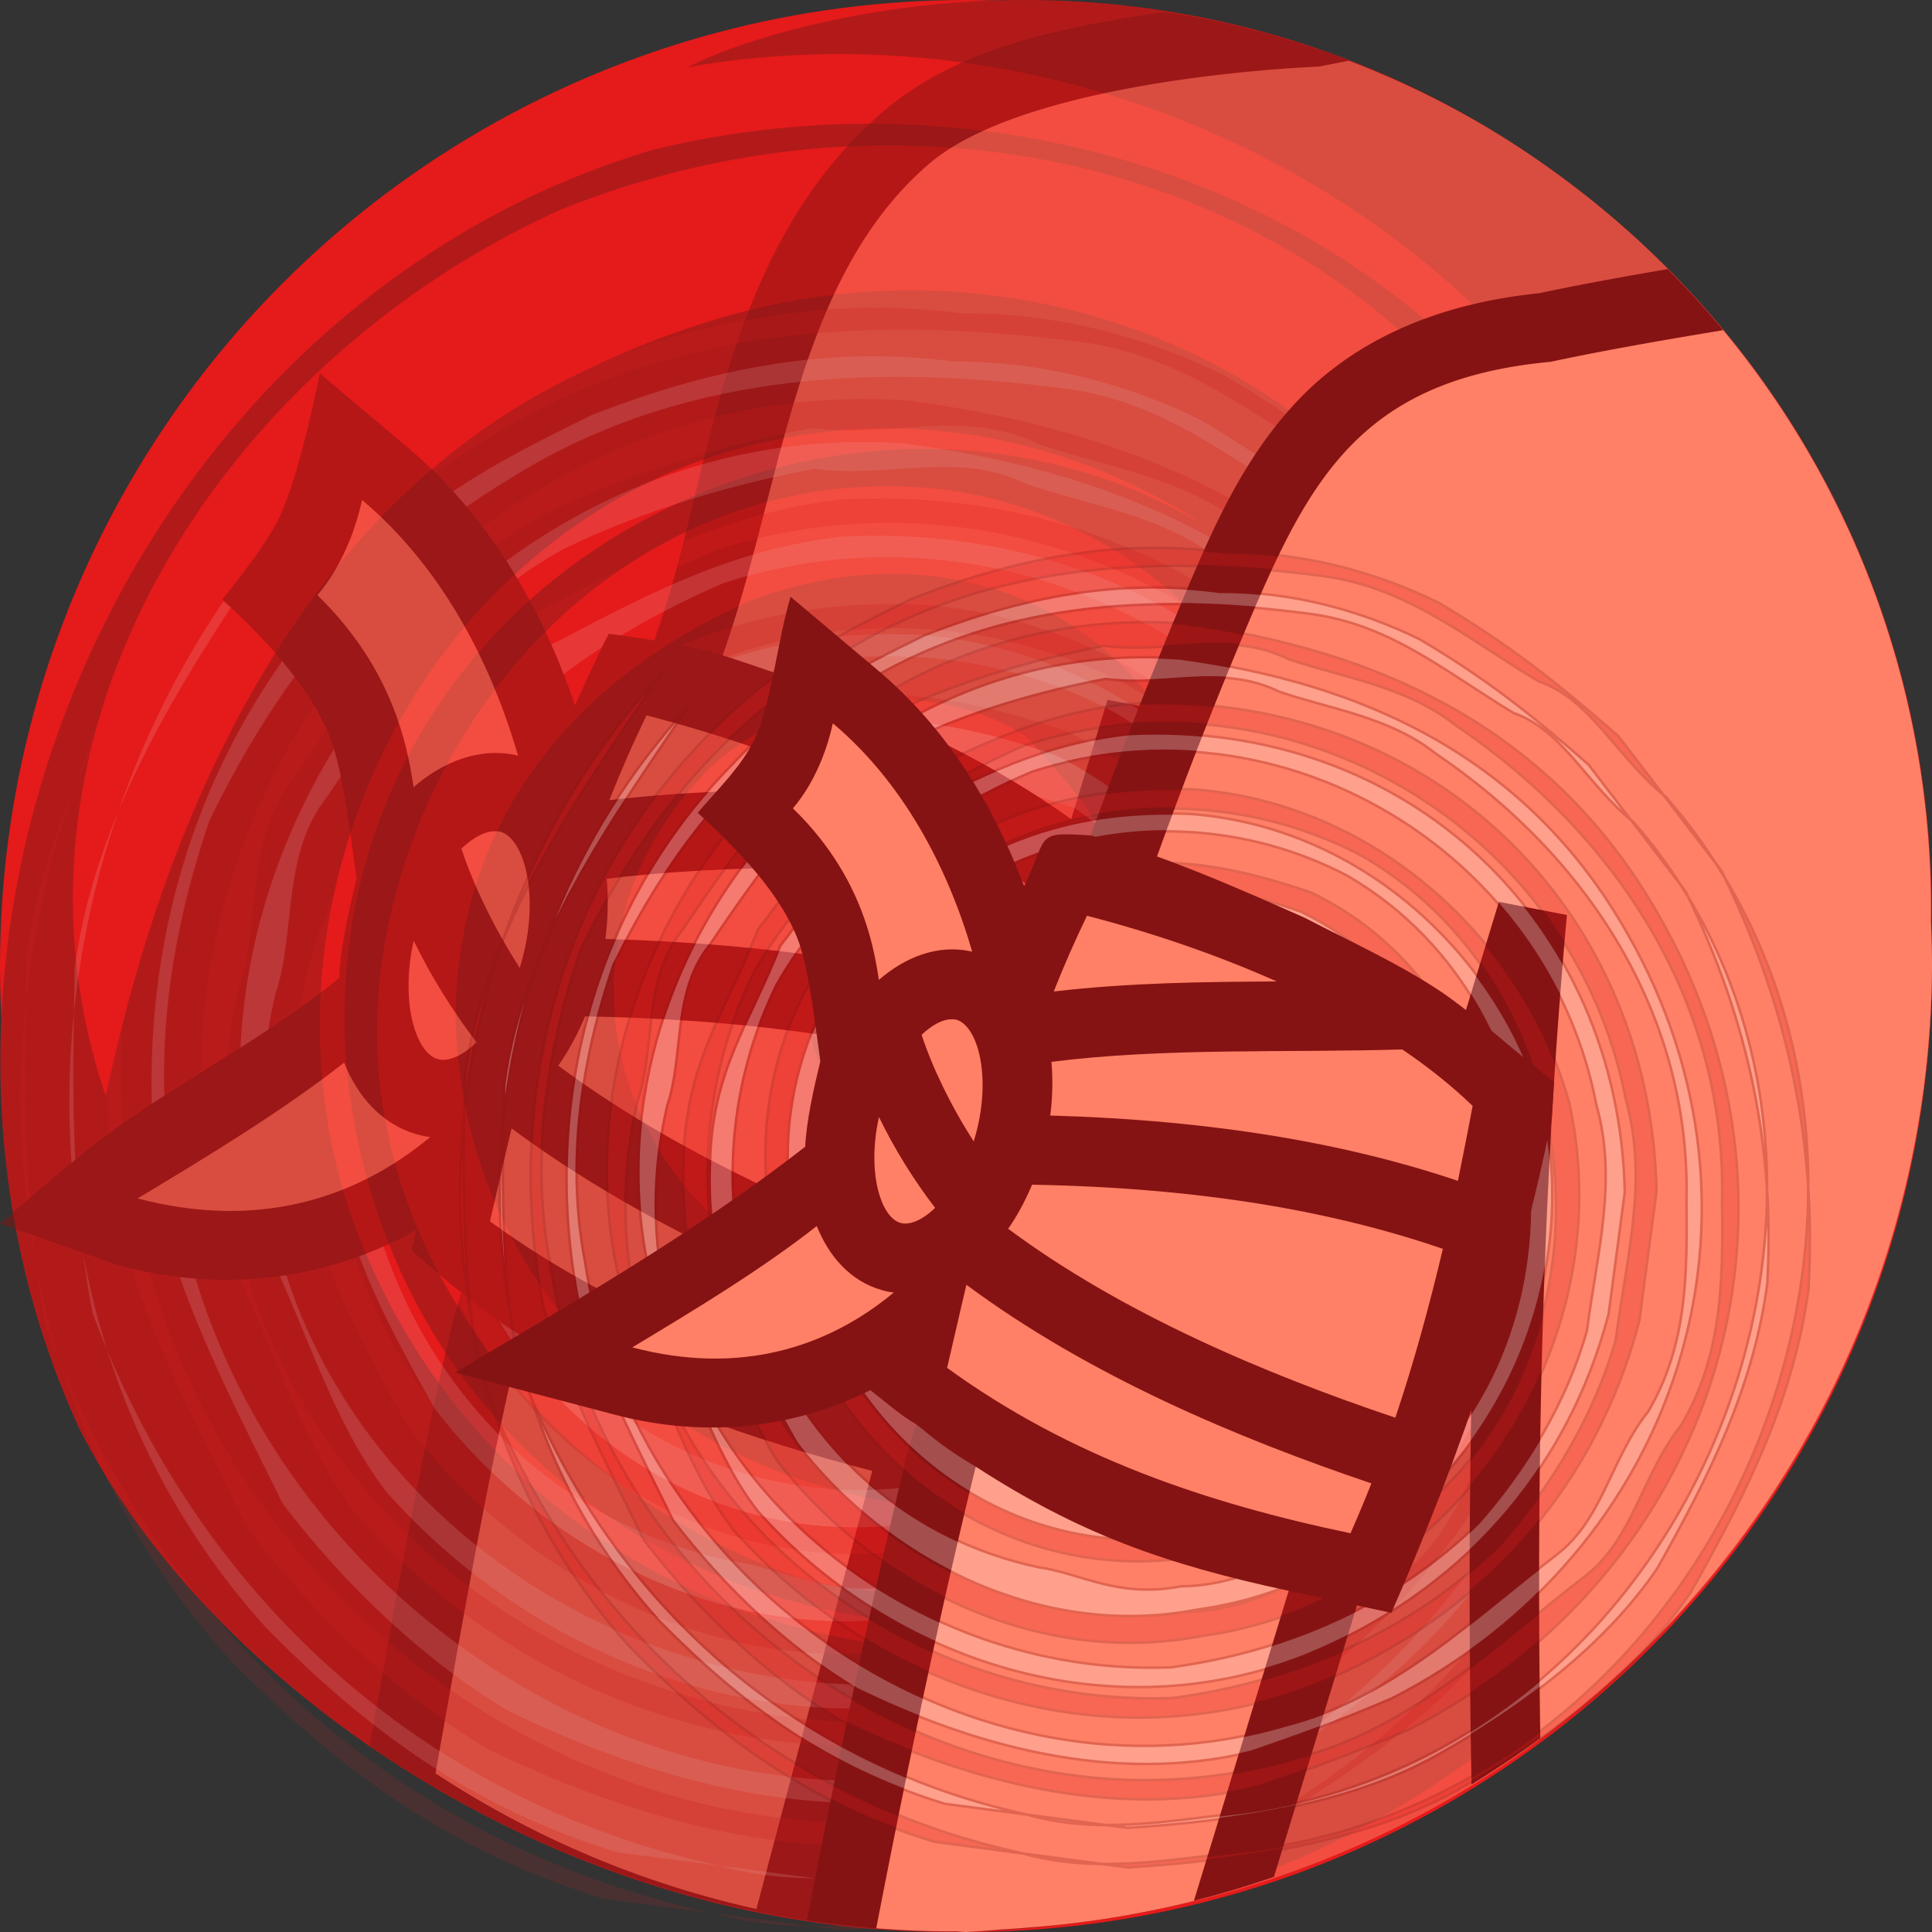 <svg height="500" viewBox="0 0 500 500" width="500" xmlns="http://www.w3.org/2000/svg"><rect x="0" y="0" width="500" height="500" fill="#333333" stroke="none"/><g transform="translate(0)"><circle cx="-250" cy="250" fill="#e51a1a" r="250" transform="scale(-1 1)"/><path d="m181.339 83.857c97.523-31.847 203.276 26.159 217.127 131.569 10.041 85.897-45.796 162.605-131.113 174.644-76.265 6.65-147.166-45.498-149.446-126.323.167-50.898 30.032-87.975 76.607-108.407 44.001-16.482 90.466-3.009 112.282 39.636 17.953 40.095 3.578 87.313-40.431 103.807-21.987 8.233-51.658-5.553-56.726-31.561 24.482 21.725 69.721 11.744 80.181-21.062 5.246-24.882-11.482-41.523-24.364-55.642-23.212-15.221-63.27-13.167-85.325 12.051-41.518 46.432-18.49 112.524 35.728 131.081 60.665 17.114 118.965-29.64 126.961-92.4 2.764-54.832-40.994-106.195-96.51-114.278-76.22-10.3-138.459 50.849-147.743 124.091-9.32 73.218 47.316 138.68 111.863 158.339 49.053 9.499 98.187 2.071 139.641-27.407 82.907-58.956 100.119-177.972 43.556-260.4-52.712-79.885-158.575-103.987-249.158-67.062-86.705 39.452-149.066 134.549-117.103 229.168 15.779-74.654 50.94-153.594 123.407-187.514 9.287-4.605 19.447-8.723 30.567-12.331zm-160.722 286.076c-52.578-113.825-.384-260.892 113.777-317.644 10.846-5.32 22.212-9.771 34.035-13.361 115.764-28.758 246.04 34.004 263.685 158.897 10.045 85.917-27.72 168.804-107.974 206.832-102.24 46.261-224.799-11.44-234.691-131.25-7.335-123.787 127.307-194.137 222.719-137.241-42.541-27.897-94.218-33.445-140.808-12.99-71.174 32.623-105.081 118.04-80.762 190.631 30.697 88.134 123.573 132.042 212.818 105.598 82.805-25.064 132.163-100.332 140.193-180.05 12.124-145.02-132.238-245.359-265.597-221.974 7.92-4.105 20.599-8.428 35.616-11.745 60.063-13.238 124.634-3.458 179.454 32.49 109.651 71.905 141.095 217.803 65.16 333.599-143.005 218.075-377.312 117.068-437.623-1.794" fill="#b21a1a"/></g><g opacity=".5"><path d="m301.402 3.117c-1.231.183-2.293.29-3.557.49-23.131 3.672-49.908 8.647-69.17 25.172-42.684 36.619-44.656 95.931-58.602 134.713l-.176.484-52.422 176.961-.105.428c-8.153 33.445-15.178 73.982-21.686 110.5 33.717 23.165 74.463 40.056 117.748 45.771l29.617-112.047 41.453-135.801c-4.307 106.606-2.676 245.396-2.676 245.396l.018 1.451a250 250 0 0 0 218.154-246.637 250 250 0 0 0 -.281-11.473c1.103-78.879-36.846-154.633-106.639-200.4-28.58-18.741-59.821-30.113-91.678-35.01z" fill="#861313"/><path d="m349.104 15.723c-1.506.298-7.885 1.523-7.885 1.523s-74.531 2.64-100.822 25.195c-34.885 29.929-38.052 84.5-53.385 127.141l-52.152 176.047c-8.195 33.618-15.454 75.754-22.162 113.309 25.331 16.643 53.478 28.541 83.066 35.113l29.973-113.391 51.482-168.662 9.402-30.889 19.697 3.805c-8.896 98.302-6.529 306.504-6.498 309.178a250 250 0 0 0 200.18-244.092 250 250 0 0 0 -.281-11.473c1.103-78.879-36.846-154.633-106.639-200.4-14.087-9.238-28.845-16.604-43.977-22.404z" fill="#ff8066" stroke-width="36"/><g clip-rule="evenodd" fill-rule="evenodd" opacity=".25" stroke-width=".558" transform="matrix(.933 -.715 .715 .933 -1033.745 833.353)"><path d="m1134.8 281v4.2c12.5-4.2 16.7-16.7 20.8-25 4.2 4.2 12.5 8.3 12.5 16.7 8.3 29.2-20.8 54.2-50 45.8-25-8.3-33.3-37.5-29.2-62.5 4.2-16.7 16.7-29.2 37.5-33.3 25-4.2 50 8.3 62.5 29.2 12.5 20.8 12.5 37.5 0 58.3-25 41.7-79.2 41.7-112.5 8.3-25-33.3-16.7-87.5 20.8-108.3 12.5-8.3 29.2-12.5 45.8-12.5 8.3 0 20.8 4.2 29.2 8.3 20.8 8.3 29.2 29.2 41.7 45.8 4.2 12.5 4.2 20.8 4.2 33.3-4.2 54.2-54.2 91.7-108.3 79.2-62.5-16.7-91.7-91.7-54.2-145.8 8.3-12.5 16.7-20.8 29.2-29.2 58.3-33.3 125-4.2 150 50 29.2 70.8-29.2 154.2-104.2 150-20.8-4.2-41.7-4.2-58.3-16.7-16.7-8.3-20.8-20.8-29.2-29.2-50-58.3-25-145.8 41.7-179.2 29.2-12.5 62.5-12.5 95.8-4.2 70.8 25 104.2 108.3 70.8 175-8.3 20.8-25 33.3-41.7 50-16.7 12.5-37.5 20.8-58.3 25-33.3 4.2-66.7-4.2-95.8-20.8-70.8-50-87.5-158.3-16.7-216.7 12.5-8.3 20.8-25 37.5-29.2 25-8.3 50-16.7 79.2-12.5 20.8 4.2 41.7 12.5 58.3 20.8 12.5 12.5 29.2 16.7 37.5 33.3 8.3 12.5 20.8 25 25 41.7 16.7 50 12.5 104.2-20.8 145.8-12.5 16.7-25 33.3-45.8 41.7-16.7 4.2-29.2 16.7-45.8 16.7-29.2 0-62.5 4.2-91.7-8.3-87.5-33.3-125-145.8-79.2-229.2 12.5-25 33.3-45.8 58.3-62.5 33.3-16.7 66.7-25 104.2-20.8 45.8 4.2 83.3 29.2 116.7 62.5 16.7 16.7 20.8 37.5 29.2 58.3 8.3 12.5 4.2 29.2 8.3 45.8 8.3 129.2-145.8 225-262.5 158.3-20.8-12.5-37.5-20.8-50-37.5-45.8-54.2-58.3-125-37.5-191.7 12.5-25 29.2-45.8 45.8-66.7 29.2-29.2 70.8-41.7 108.3-54.2-95.8 16.7-175 104.2-166.7 204.2 4.2 33.3 12.5 62.5 33.3 91.7l37.5 37.5c25 16.7 54.2 33.3 83.3 37.5 29.2 4.2 58.3 4.2 83.3-4.2 29.2-12.5 54.2-25 75-45.8 25-29.2 41.7-62.5 50-104.2 0-16.7 0-29.2 0-45.8-4.2-20.8-8.3-37.5-16.7-58.3-8.3-16.7-20.8-33.3-37.5-45.8-20.8-20.8-45.8-33.3-75-41.7-20.8-4.2-41.7-8.3-66.7-4.2-58.3 8.3-104.2 45.8-129.2 95.8-8.3 20.8-12.5 45.8-16.7 66.7 0 25 4.2 50 12.5 70.8 16.7 33.3 41.7 66.7 79.2 83.3 12.5 4.2 25 8.3 41.7 12.5 91.7 16.7 175-41.7 187.5-133.3 8.3-58.3-16.7-104.2-54.2-141.7-75-66.7-200-33.3-233.3 58.3-4.2 20.8-12.5 41.7-12.5 62.5 4.2 58.3 41.7 112.5 100 129.2 45.8 12.5 91.7 4.2 129.2-25 8.3-8.3 16.7-16.7 25-25 45.8-62.5 33.3-145.8-33.3-191.7-20.8-12.5-41.7-16.7-66.7-20.8-16.7-4.2-33.3 4.2-50 8.3-20.8 12.5-37.5 16.7-54.2 37.5-20.8 25-25 50-29.2 79.2 0 41.7 20.8 87.5 62.5 108.3 58.3 33.3 137.5 8.3 166.7-54.2 16.7-41.7 8.3-95.8-29.2-129.2-25-20.8-50-29.2-83.3-29.2-50 4.2-83.3 41.7-91.7 91.7-8.3 54.2 25 104.2 79.2 112.5 75 12.5 137.5-66.7 104.2-133.3-8.3-12.5-20.8-29.2-37.5-37.5-20.8-8.3-41.7-12.5-62.5-8.3-25 4.2-41.7 20.8-54.2 37.5-12.5 20.8-12.5 41.7-8.3 62.5 8.3 25 29.2 45.8 54.2 54.2 33.3 12.5 66.7-4.2 83.3-29.2 25-41.7 4.2-87.5-37.5-104.2-37.5-12.5-91.7 20.8-79.2 66.7 4.2 12.5 8.3 29.2 20.8 37.5 16.7 12.5 37.5 12.5 54.2 8.3 16.7-8.3 29.2-25 29.2-45.8-4.2-12.5-4.2-29.2-16.7-37.5-20.8-12.5-45.8-8.3-58.3 12.5-4.2 12.5-8.3 25 7.1 33.5 31.2-36.7 26.4.3 22.3-12.3z" fill="#e51a1a"/><path d="m1134.4 280.7v3.9c11.8-3.9 15.7-15.7 19.6-23.5 3.9 3.9 11.7 7.8 11.7 15.7 7.8 27.4-19.6 50.9-47 43.1-23.5-7.8-31.3-35.3-27.4-58.8 3.9-15.7 15.7-27.4 35.2-31.3 23.5-3.9 47 7.8 58.8 27.4 11.7 19.6 11.7 35.3 0 54.8-23.5 39.2-74.4 39.2-105.8 7.8-23.5-31.3-15.7-82.3 19.6-101.8 11.8-7.8 27.4-11.7 43.1-11.7 7.8 0 19.6 3.9 27.4 7.8 19.6 7.8 27.4 27.4 39.2 43.1 3.9 11.8 3.9 19.6 3.9 31.3-3.9 50.9-50.9 86.2-101.8 74.4-58.8-15.7-86.2-86.2-50.9-137.1 7.8-11.7 15.7-19.6 27.4-27.4 54.8-31.3 117.5-3.9 141 47 27.4 66.6-27.4 144.9-97.9 141-19.6-3.9-39.2-3.9-54.8-15.7-15.7-7.8-19.6-19.6-27.4-27.4-47-54.8-23.5-137.1 39.2-168.4 27.4-11.8 58.8-11.8 90.1-3.9 66.6 23.5 97.9 101.8 66.6 164.5-7.8 19.6-23.5 31.3-39.2 47-15.7 11.8-35.3 19.6-54.8 23.5-31.3 3.9-62.7-3.9-90.1-19.6-66.6-47-82.3-148.8-15.7-203.7 11.7-7.8 19.6-23.5 35.2-27.4 23.5-7.8 47-15.7 74.4-11.7 19.6 3.9 39.2 11.7 54.8 19.6 11.7 11.8 27.4 15.7 35.2 31.3 7.8 11.8 19.6 23.5 23.5 39.2 15.7 47 11.8 97.9-19.6 137.1-11.8 15.7-23.5 31.3-43.1 39.2-15.7 3.9-27.4 15.7-43.1 15.7-27.4 0-58.8 3.9-86.2-7.8-82.3-31.3-117.5-137.1-74.4-215.4 11.8-23.5 31.3-43.1 54.8-58.8 31.3-15.7 62.7-23.5 97.9-19.6 43.1 3.9 78.3 27.4 109.7 58.8 15.7 15.7 19.6 35.2 27.4 54.8 7.8 11.8 3.9 27.4 7.8 43.1 7.8 121.4-137.1 211.5-246.8 148.8-19.6-11.7-35.3-19.6-47-35.3-43.1-50.9-54.8-117.5-35.3-180.2 11.8-23.5 27.4-43.1 43.1-62.7 27.4-27.4 66.6-39.2 101.8-50.9-90.1 15.7-164.5 97.9-156.7 191.9 3.9 31.3 11.8 58.8 31.3 86.2 11.8 11.7 23.5 23.5 35.3 35.2 23.5 15.7 50.9 31.3 78.3 35.3 27.4 3.9 54.8 3.9 78.3-3.9 27.4-11.7 50.9-23.5 70.5-43.1 23.5-27.4 39.2-58.8 47-97.9 0-15.7 0-27.4 0-43.1-3.9-19.6-7.8-35.3-15.7-54.8-7.8-15.7-19.6-31.3-35.2-43.1-19.6-19.6-43.1-31.3-70.5-39.2-19.6-3.9-39.2-7.8-62.7-3.9-54.8 7.8-97.9 43.1-121.4 90.1-7.8 19.6-11.8 43.1-15.7 62.7 0 23.5 3.9 47 11.8 66.6 15.7 31.3 39.2 62.7 74.4 78.3 11.8 3.9 23.5 7.8 39.2 11.7 86.2 15.7 164.5-39.2 176.3-125.3 7.8-54.8-15.7-97.9-50.9-133.2-70.5-62.7-188-31.3-219.3 54.8-3.9 19.6-11.8 39.2-11.8 58.8 3.9 54.8 39.2 105.8 94 121.4 43.1 11.8 86.2 3.9 121.4-23.5 7.8-7.8 15.7-15.7 23.5-23.5 43.1-58.8 31.3-137.1-31.3-180.2-19.6-11.8-39.2-15.7-62.7-19.6-15.7-3.9-31.3 3.9-47 7.8-19.6 11.8-35.3 15.7-50.9 35.2-19.6 23.5-23.5 47-27.4 74.4 0 39.2 19.6 82.3 58.8 101.8 54.8 31.3 129.3 7.8 156.7-50.9 15.7-39.2 7.8-90.1-27.4-121.4-23.5-19.6-47-27.4-78.3-27.4-47 3.9-78.3 39.2-86.2 86.2-7.8 50.9 23.5 97.9 74.4 105.8 70.5 11.7 129.3-62.7 97.9-125.3-7.8-11.8-19.6-27.4-35.2-35.3-19.6-7.8-39.2-11.7-58.8-7.8-23.5 3.9-39.2 19.6-50.9 35.3-11.8 19.6-11.8 39.2-7.8 58.8 7.8 23.5 27.4 43.1 50.9 50.9 31.3 11.8 62.7-3.9 78.3-27.4 23.5-39.2 3.9-82.3-35.2-97.9-35.3-11.8-86.2 19.6-74.4 62.7 3.9 11.7 7.8 27.4 19.6 35.3 15.7 11.8 35.2 11.8 50.9 7.8 15.7-7.8 27.4-23.5 27.4-43.1-3.9-11.8-3.9-27.4-15.7-35.3-19.6-11.8-43.1-7.8-54.8 11.8-3.9 11.7-7.8 23.5 6.7 31.5 29.3-34.9 24.7-.2 20.9-12z" fill="#fff"/></g><path d="m187.012 169.582c-9.509-3.079-29.465-5.568-29.465-5.568-3.105 5.97-6.087 12.774-8.74 18.541-8.268-24.482-21.925-48.747-43.49-66.916l-22.559-19.006s-4.946 25.57-10.442 37.228c-3.69 7.825-14.819 21.308-14.819 21.308 11.918 10.832 24.148 24.133 28.803 38.094l.002.008.002.006c3.249 11.234 4.223 22.041 5.963 34.072-2.022 8.428-4.195 17.839-4.484 25.77-19.739 16.101-41.674 26.729-61.436 41.599-9.136 6.875-26.346 21.965-26.346 21.965l31.021 10.875c29.187 7.692 55.702 2.592 76.762-9.26l-1.254 5.311s17.917 16.137 28.33 22.021c28.265 15.972 59.441 26.922 90.877 35.031 9.281 2.394 28.484 3.926 28.484 3.926 23.554-48.504 34.585-98.297 44.246-150.641 0 0-12.964-16.026-21.248-21.947-27.032-19.321-58.596-32.18-90.207-42.416z" fill="#861313"/><path d="m93.719 129.404c-.795 3.469-1.802 6.937-3.156 10.295-2.126 5.26-4.881 10.185-8.418 14.326 10.822 10.52 17.506 22.048 21.277 33.688 1.746 5.372 2.852 10.744 3.613 16.004 7.454-6.491 17.08-10.52 27.041-8.17-7.163-24.622-20.033-49.019-40.357-66.143zm73.596 55.734c-3.469 7.163-6.713 14.549-9.623 21.936 21.824-2.574 43.423-2.798 64.576-2.91-17.571-7.834-36.375-14.213-54.953-19.025zm-39.619 29.994c-2.015.112-4.812 1.231-8.281 4.477 3.022 9.289 8.506 20.704 15.109 30.889.224-.671.337-1.342.561-2.014 2.574-9.289 2.462-18.132.783-24.287-1.679-6.044-4.366-8.394-6.381-8.953-.448-.112-.896-.111-1.344-.111zm130.945 8.729c-34.807 1.007-68.607-.559-101.623 3.582.448 5.036.338 10.187-.334 15.559 47.677 1.343 86.177 8.17 118.074 18.914 1.455-7.275 2.907-14.44 4.25-21.715-5.932-5.708-12.757-11.192-20.367-16.34zm-151.572 19.586c-1.88 8.282-1.643 16.229-.109 21.713 1.701 6.044 4.284 8.394 6.41 8.953 2.014.56 5.486-.11 9.963-4.363-6.267-8.17-11.865-17.237-16.264-26.303zm44.355 19.586c-2.015 4.701-4.253 8.955-6.939 12.76 32.792 24.398 74.202 41.97 112.143 54.729 5.372-16.004 9.849-32.344 13.766-48.908-31.337-10.744-69.501-17.685-118.969-18.58zm-62.373 11.977c-15.814 12.423-34.796 23.949-53.441 35.141 31.427 8.282 56.742-.11 75.746-15.891-1.119-.112-2.238-.336-3.357-.672-9.3-2.574-15.5-9.96-18.947-18.578zm43.346 17.01c-1.903 7.946-3.693 16.006-5.596 24.064 35.59 25.853 75.098 39.171 116.844 47.9 2.126-4.812 4.14-9.627 6.043-14.439-38.724-13.094-81.701-31.113-117.291-57.525z" fill="#ff8066" stroke-width="36"/></g><g fill="#ff8066" stroke="#861313" stroke-width="36" transform="translate(0 -.014)"><path d="m431.613 69.653c-11.031 1.892-22.157 3.883-33.355 6.258-27.767 2.828-48.715 13.011-63.016 28.416-14.536 15.658-22.331 34.599-30.805 54.801l-.004.01-.004.008c-8.051 19.251-15.512 38.562-22.545 58.121l-47.01 158.67c-9.949 40.811-18.304 81.097-25.965 120.656l-.086.441c12.68 1.915 25.581 2.927 38.615 2.797a250 250 0 0 0 2.561.184 250 250 0 0 0 8.799-.629c2.525-.149 5.049-.31 7.58-.543a250 250 0 0 0 63.318-13.096l21.029-68.773 31.691-103.83c-2.243 49.828-2.485 99.346-1.588 148.672a250 250 0 0 0 119.17-211.801 250 250 0 0 0 -.281-11.473c.878-62.819-23.087-123.602-68.105-168.889z" fill="#861313" stroke="none"/><path d="m445.951 85.463c-14.837 2.467-29.875 5.033-44.703 8.197-50.732 4.684-63.369 32.273-80.211 72.428-7.925 18.95-15.275 37.975-22.125 57.025l-46.602 157.301c-9.722 39.878-17.961 79.556-25.541 118.65 6.849.527 13.736.835 20.67.766a250 250 0 0 0 2.561.184 250 250 0 0 0 8.799-.629c2.525-.149 5.049-.31 7.58-.543a250 250 0 0 0 42.598-6.891l24.535-80.238 46-150.699 8.4-27.6 17.6 3.4c-6.469 71.482-7.922 142.37-6.885 213.045a250 250 0 0 0 101.373-199.846 250 250 0 0 0 -.281-11.473c.78-55.772-18.049-109.926-53.768-153.078z" stroke="none"/><g style="opacity:.25;fill:#ff8066;stroke:#861313;fill-rule:evenodd;clip-rule:evenodd;stroke-width:.687" transform="matrix(.759 -.581 .581 .759 -726.134 754.162)"><path d="m1134.8 281v4.2c12.5-4.2 16.7-16.7 20.8-25 4.2 4.2 12.5 8.3 12.5 16.7 8.3 29.2-20.8 54.2-50 45.8-25-8.3-33.3-37.5-29.2-62.5 4.2-16.7 16.7-29.2 37.5-33.3 25-4.2 50 8.3 62.5 29.2 12.5 20.8 12.5 37.5 0 58.3-25 41.7-79.2 41.7-112.5 8.3-25-33.3-16.7-87.5 20.8-108.3 12.5-8.3 29.2-12.5 45.8-12.5 8.3 0 20.8 4.2 29.2 8.3 20.8 8.3 29.2 29.2 41.7 45.8 4.2 12.5 4.2 20.8 4.2 33.3-4.2 54.2-54.2 91.7-108.3 79.2-62.5-16.7-91.7-91.7-54.2-145.8 8.3-12.5 16.7-20.8 29.2-29.2 58.3-33.3 125-4.2 150 50 29.2 70.8-29.2 154.2-104.2 150-20.8-4.2-41.7-4.2-58.3-16.7-16.7-8.3-20.8-20.8-29.2-29.2-50-58.3-25-145.8 41.7-179.2 29.2-12.5 62.5-12.5 95.8-4.2 70.8 25 104.2 108.3 70.8 175-8.3 20.8-25 33.3-41.7 50-16.7 12.5-37.5 20.8-58.3 25-33.3 4.2-66.7-4.2-95.8-20.8-70.8-50-87.5-158.3-16.7-216.7 12.5-8.3 20.8-25 37.5-29.2 25-8.3 50-16.7 79.2-12.5 20.8 4.2 41.7 12.5 58.3 20.8 12.5 12.5 29.2 16.7 37.5 33.3 8.3 12.5 20.8 25 25 41.7 16.7 50 12.5 104.2-20.8 145.8-12.5 16.7-25 33.3-45.8 41.7-16.7 4.2-29.2 16.7-45.8 16.7-29.2 0-62.5 4.2-91.7-8.3-87.5-33.3-125-145.8-79.2-229.2 12.5-25 33.3-45.8 58.3-62.5 33.3-16.7 66.7-25 104.2-20.8 45.8 4.2 83.3 29.2 116.7 62.5 16.7 16.7 20.8 37.5 29.2 58.3 8.3 12.5 4.2 29.2 8.3 45.8 8.3 129.2-145.8 225-262.5 158.3-20.8-12.5-37.5-20.8-50-37.5-45.8-54.2-58.3-125-37.5-191.7 12.5-25 29.2-45.8 45.8-66.7 29.2-29.2 70.8-41.7 108.3-54.2-95.8 16.7-175 104.2-166.7 204.2 4.2 33.3 12.5 62.5 33.3 91.7l37.5 37.5c25 16.7 54.2 33.3 83.3 37.5 29.2 4.2 58.3 4.2 83.3-4.2 29.2-12.5 54.2-25 75-45.8 25-29.2 41.7-62.5 50-104.2 0-16.7 0-29.2 0-45.8-4.2-20.8-8.3-37.5-16.7-58.3-8.3-16.7-20.8-33.3-37.5-45.8-20.8-20.8-45.8-33.3-75-41.7-20.8-4.2-41.7-8.3-66.7-4.2-58.3 8.3-104.2 45.8-129.2 95.8-8.3 20.8-12.5 45.8-16.7 66.7 0 25 4.2 50 12.5 70.8 16.7 33.3 41.7 66.7 79.2 83.3 12.5 4.2 25 8.3 41.7 12.5 91.7 16.7 175-41.7 187.5-133.3 8.3-58.3-16.7-104.2-54.2-141.7-75-66.7-200-33.3-233.3 58.3-4.2 20.8-12.5 41.7-12.5 62.5 4.2 58.3 41.7 112.5 100 129.2 45.8 12.5 91.7 4.2 129.2-25 8.3-8.3 16.7-16.7 25-25 45.8-62.5 33.3-145.8-33.3-191.7-20.8-12.5-41.7-16.7-66.7-20.8-16.7-4.2-33.3 4.2-50 8.3-20.8 12.5-37.5 16.7-54.2 37.5-20.8 25-25 50-29.2 79.2 0 41.7 20.8 87.5 62.5 108.3 58.3 33.3 137.5 8.3 166.7-54.2 16.7-41.7 8.3-95.8-29.2-129.2-25-20.8-50-29.2-83.3-29.2-50 4.2-83.3 41.7-91.7 91.7-8.3 54.2 25 104.2 79.2 112.5 75 12.5 137.5-66.7 104.2-133.3-8.3-12.5-20.8-29.2-37.5-37.5-20.8-8.3-41.7-12.5-62.5-8.3-25 4.2-41.7 20.8-54.2 37.5-12.5 20.8-12.5 41.7-8.3 62.5 8.3 25 29.2 45.8 54.2 54.2 33.3 12.5 66.7-4.2 83.3-29.2 25-41.7 4.2-87.5-37.5-104.2-37.5-12.5-91.7 20.8-79.2 66.7 4.2 12.5 8.3 29.2 20.8 37.5 16.7 12.5 37.5 12.5 54.2 8.3 16.7-8.3 29.2-25 29.2-45.8-4.2-12.5-4.2-29.2-16.7-37.5-20.8-12.5-45.8-8.3-58.3 12.5-4.2 12.5-8.3 25 7.1 33.5 31.2-36.7 26.4.3 22.3-12.3z" fill="#e51a1a"/><path d="m1134.4 280.7v3.9c11.8-3.9 15.7-15.7 19.6-23.5 3.9 3.9 11.7 7.8 11.7 15.7 7.8 27.4-19.6 50.9-47 43.1-23.5-7.8-31.3-35.3-27.4-58.8 3.9-15.7 15.7-27.4 35.2-31.3 23.5-3.9 47 7.8 58.8 27.4 11.7 19.6 11.7 35.3 0 54.8-23.5 39.2-74.4 39.2-105.8 7.8-23.5-31.3-15.7-82.3 19.6-101.8 11.8-7.8 27.4-11.7 43.1-11.7 7.8 0 19.6 3.9 27.4 7.8 19.6 7.8 27.4 27.4 39.2 43.1 3.9 11.8 3.9 19.6 3.9 31.3-3.9 50.9-50.9 86.2-101.8 74.4-58.8-15.7-86.2-86.2-50.9-137.1 7.8-11.7 15.7-19.6 27.4-27.4 54.8-31.3 117.5-3.9 141 47 27.4 66.6-27.4 144.9-97.9 141-19.6-3.9-39.2-3.9-54.8-15.7-15.7-7.8-19.6-19.6-27.4-27.4-47-54.8-23.5-137.1 39.2-168.4 27.4-11.8 58.8-11.8 90.1-3.9 66.6 23.5 97.9 101.8 66.6 164.5-7.8 19.6-23.5 31.3-39.2 47-15.7 11.8-35.3 19.6-54.8 23.5-31.3 3.9-62.7-3.9-90.1-19.6-66.6-47-82.3-148.8-15.7-203.7 11.7-7.8 19.6-23.5 35.2-27.4 23.5-7.8 47-15.7 74.4-11.7 19.6 3.9 39.2 11.7 54.8 19.6 11.7 11.8 27.4 15.7 35.2 31.3 7.8 11.8 19.6 23.5 23.5 39.2 15.7 47 11.8 97.9-19.6 137.1-11.8 15.7-23.5 31.3-43.1 39.2-15.7 3.9-27.4 15.7-43.1 15.7-27.4 0-58.8 3.9-86.2-7.8-82.3-31.3-117.5-137.1-74.4-215.4 11.8-23.5 31.3-43.1 54.8-58.8 31.3-15.7 62.7-23.5 97.9-19.6 43.1 3.9 78.3 27.4 109.7 58.8 15.7 15.7 19.6 35.2 27.4 54.8 7.8 11.8 3.9 27.4 7.8 43.1 7.8 121.4-137.1 211.5-246.8 148.8-19.6-11.7-35.3-19.6-47-35.3-43.1-50.9-54.8-117.5-35.3-180.2 11.8-23.5 27.4-43.1 43.1-62.7 27.4-27.4 66.6-39.2 101.8-50.9-90.1 15.7-164.5 97.9-156.7 191.9 3.9 31.3 11.8 58.8 31.3 86.2 11.8 11.7 23.5 23.5 35.3 35.2 23.5 15.7 50.9 31.3 78.3 35.3 27.4 3.9 54.8 3.9 78.3-3.9 27.4-11.7 50.9-23.5 70.5-43.1 23.5-27.4 39.2-58.8 47-97.9 0-15.7 0-27.4 0-43.1-3.9-19.6-7.8-35.3-15.7-54.8-7.8-15.7-19.6-31.3-35.2-43.1-19.6-19.6-43.1-31.3-70.5-39.2-19.6-3.9-39.2-7.8-62.7-3.9-54.8 7.8-97.9 43.1-121.4 90.1-7.8 19.6-11.8 43.1-15.7 62.7 0 23.5 3.9 47 11.8 66.6 15.7 31.3 39.2 62.7 74.4 78.3 11.8 3.9 23.5 7.8 39.2 11.7 86.2 15.7 164.5-39.2 176.3-125.3 7.8-54.8-15.7-97.9-50.9-133.2-70.5-62.7-188-31.3-219.3 54.8-3.9 19.6-11.8 39.2-11.8 58.8 3.9 54.8 39.2 105.8 94 121.4 43.1 11.8 86.2 3.9 121.4-23.5 7.8-7.8 15.7-15.7 23.5-23.5 43.1-58.8 31.3-137.1-31.3-180.2-19.6-11.8-39.2-15.7-62.7-19.6-15.7-3.9-31.3 3.9-47 7.8-19.6 11.8-35.3 15.7-50.9 35.2-19.6 23.5-23.5 47-27.4 74.4 0 39.2 19.6 82.3 58.8 101.8 54.8 31.3 129.3 7.8 156.7-50.9 15.7-39.2 7.8-90.1-27.4-121.4-23.5-19.6-47-27.4-78.3-27.4-47 3.9-78.3 39.2-86.2 86.2-7.8 50.9 23.5 97.9 74.4 105.8 70.5 11.7 129.3-62.7 97.9-125.3-7.8-11.8-19.6-27.4-35.2-35.3-19.6-7.8-39.2-11.7-58.8-7.8-23.5 3.9-39.2 19.6-50.9 35.3-11.8 19.6-11.8 39.2-7.8 58.8 7.8 23.5 27.4 43.1 50.9 50.9 31.3 11.8 62.7-3.9 78.3-27.4 23.5-39.2 3.9-82.3-35.2-97.9-35.3-11.8-86.2 19.6-74.4 62.7 3.9 11.7 7.8 27.4 19.6 35.3 15.7 11.8 35.2 11.8 50.9 7.8 15.7-7.8 27.4-23.5 27.4-43.1-3.9-11.8-3.9-27.4-15.7-35.3-19.6-11.8-43.1-7.8-54.8 11.8-3.9 11.7-7.8 23.5 6.7 31.5 29.3-34.9 24.7-.2 20.9-12z" fill="#fff"/></g><g stroke="none"><path d="m227.149 173.45-22.557-19.006c-3.381 11.528-4.626 25.429-8.844 35.949-3.487 7.682-9.642 13.476-15.184 19.965 10.783 9.875 22.273 21.727 26.533 34.506l.002.008.004.006c2.831 9.813 3.682 19.255 5.203 29.773-1.753 7.239-3.572 15.329-3.926 22.131-29.708 23.193-64.247 42.67-90.604 58.463l41.268 10.875c24.766 6.527 47.629 2.961 66.209-6.332 5.515 4.399 8.402 6.836 11.79 8.791 5.581 4.054 10.403 7.708 15.509 11.02 26.5 17.188 48.577 25.168 80.958 32.115l26.577 5.702c18.319-41.782 32.777-84.274 41.514-127.934l.584-9.523c-10.072-7.629-20.1-17.065-29.19-23.254-11.114-7.416-23.416-12.957-35.254-19.131-16.743-7.465-38.002-16.809-55.486-21.338-14.643-1-10.777-.213-17.222 13.107-7.676-20.384-19.627-40.511-37.886-55.894z" fill="#861313"/><path d="m215.551 187.214c-.71 3.1-1.61 6.2-2.82 9.2-1.9 4.7-4.36 9.1-7.52 12.8 9.67 9.4 15.64 19.7 19.01 30.1 1.56 4.8 2.55 9.6 3.23 14.3 6.66-5.8 15.26-9.4 24.16-7.3-6.4-22-17.9-43.8-36.06-59.1zm65.76 49.8c-3.1 6.4-6 13-8.6 19.6 19.5-2.3 38.8-2.5 57.7-2.6-15.7-7-32.5-12.7-49.1-17zm-35.4 26.8c-1.8.1-4.3 1.1-7.4 4 2.7 8.3 7.6 18.5 13.5 27.6.2-.6.3-1.2.5-1.8 2.3-8.3 2.2-16.2.7-21.7-1.5-5.4-3.9-7.5-5.7-8-.4-.1-.8-.1-1.2-.1zm117 7.8c-31.1.9-61.3-.5-90.8 3.2.4 4.5.3 9.1-.3 13.9 42.6 1.2 77 7.3 105.5 16.9 1.3-6.5 2.6-12.9 3.8-19.4-5.3-5.1-11.4-10-18.2-14.6zm-135.43 17.5c-1.68 7.4-1.47 14.5-.1 19.4 1.52 5.4 3.83 7.5 5.73 8 1.8.5 4.9-.1 8.9-3.9-5.6-7.3-10.6-15.4-14.53-23.5zm39.63 17.5c-1.8 4.2-3.8 8-6.2 11.4 29.3 21.8 66.3 37.5 100.2 48.9 4.8-14.3 8.8-28.9 12.3-43.7-28-9.6-62.1-15.8-106.3-16.6zm-55.73 10.7c-14.13 11.1-31.09 21.4-47.75 31.4 28.08 7.4 50.7-.1 67.68-14.2-1-.1-2-.3-3-.6-8.31-2.3-13.85-8.9-16.93-16.6zm38.73 15.2c-1.7 7.1-3.3 14.3-5 21.5 31.8 23.1 67.1 35 104.4 42.8 1.9-4.3 3.7-8.6 5.4-12.9-34.6-11.7-73-27.8-104.8-51.4z"/></g></g></svg>